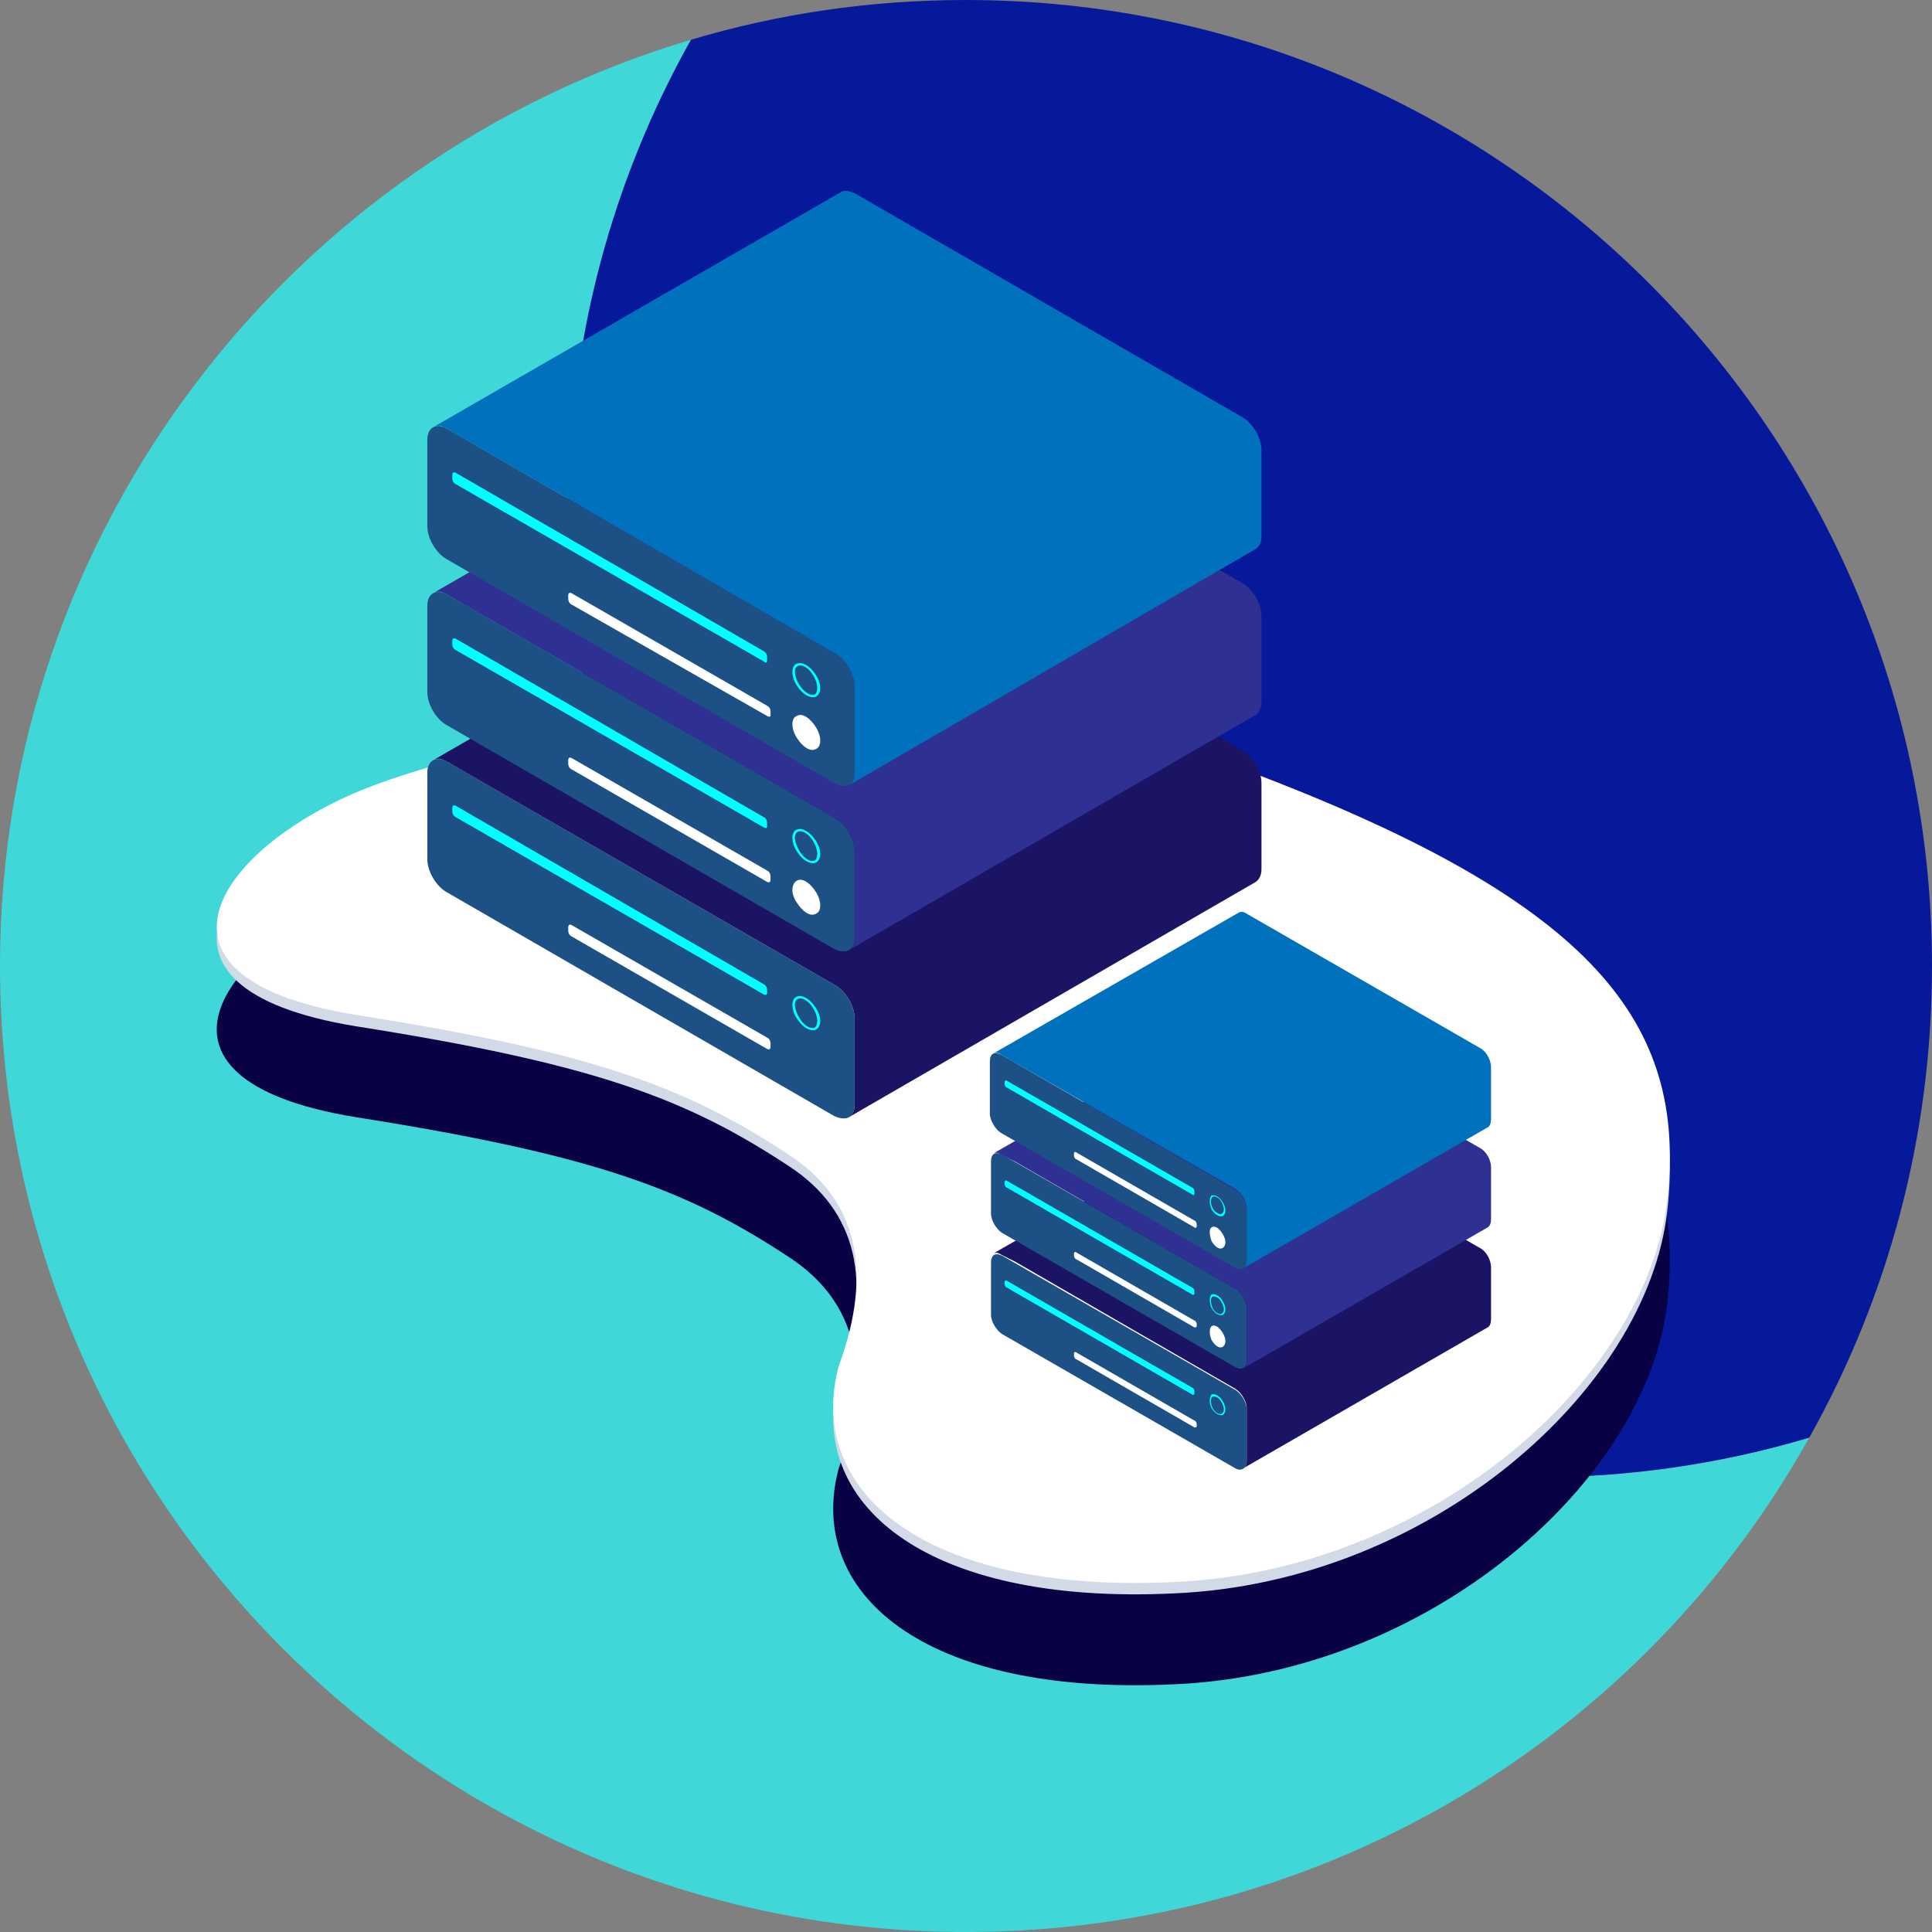 <?xml version="1.0" encoding="utf-8"?>
<!-- Generator: Adobe Illustrator 22.1.0, SVG Export Plug-In . SVG Version: 6.00 Build 0)  -->
<svg version="1.1" id="Layer_1" xmlns="http://www.w3.org/2000/svg" xmlns:xlink="http://www.w3.org/1999/xlink" x="0px" y="0px"
	 viewBox="0 0 170 170" style="enable-background:new 0 0 170 170;" xml:space="preserve">
<rect x="0" y="0" width="170" height="170" fill="#808080" stroke="none"/>
<style type="text/css">
	.st0{fill:#3FD7D7;}
	.st1{fill:#06199B;}
	.st2{fill:#080245;}
	.st3{fill:#D3DAE7;}
	.st4{fill:#FFFFFF;}
	.st5{fill:#1D5084;}
	.st6{fill:#00FFFF;}
	.st7{fill:#1B1464;}
	.st8{fill:#2E3192;}
	.st9{fill:#0071BC;}
</style>
<g>
	<path class="st0" d="M159.2,126.5c-14.5,26-42.3,43.5-74.2,43.5c-46.9,0-85-38.1-85-85C0,46.5,25.7,13.9,60.8,3.5
		C53.9,15.8,50,29.9,50,45c0,46.9,38.1,85,85,85C143.4,130,151.5,128.8,159.2,126.5z"/>
	<path class="st1" d="M170,85c0,15.1-3.9,29.2-10.8,41.5c-7.7,2.3-15.8,3.5-24.2,3.5c-46.9,0-85-38.1-85-85
		c0-15.1,3.9-29.2,10.8-41.5C68.5,1.2,76.6,0,85,0C131.9,0,170,38.1,170,85z"/>
	<path class="st2" d="M103.4,148.2c-22.4,1.1-32.5-8.2-29.6-19c3.1-8.4,1.6-14.7-4.4-18.6c-9.1-6-17.2-9-38.1-12.3
		C10.5,94.9,19.8,83,32.9,78.2s49-12,78.1-0.8s37.5,21.7,35.7,37.3S125.9,147.2,103.4,148.2z"/>
	<path class="st3" d="M103.4,140.2c-22.4,1.1-32.5-8.2-29.6-19c3.1-8.4,1.6-14.7-4.4-18.6c-9.1-6-17.2-9-38.1-12.3
		C10.5,86.9,19.8,75,32.9,70.1s49-12,78.1-0.8s37.5,21.7,35.7,37.3C144.9,122.3,125.9,139.2,103.4,140.2z"/>
	<path class="st4" d="M103.4,139.2c-22.4,1.1-32.5-8.2-29.6-19c3.1-8.4,1.6-14.7-4.4-18.6c-9.1-6-17.2-9-38.1-12.3
		C10.5,85.9,19.8,74,32.9,69.1s49-12,78.1-0.8s37.5,21.7,35.7,37.3C144.9,121.3,125.9,138.2,103.4,139.2z"/>
	<g>
		<path class="st5" d="M75.2,97.2v-7.6c0-1.1-0.8-2.4-1.7-2.9L39.3,67c-0.9-0.5-1.7-0.1-1.7,1v7.6c0,1.1,0.8,2.4,1.7,2.9l34.1,19.7
			C74.5,98.7,75.2,98.3,75.2,97.2"/>
		<path class="st6" d="M70.1,89.6c0.5,0.8,1.2,1.2,1.7,1c0.5-0.3,0.5-1.1,0-1.9s-1.2-1.2-1.7-1C69.6,87.9,69.6,88.8,70.1,89.6
			 M70.2,87.9c0.4-0.2,1,0.2,1.4,0.9c0.4,0.7,0.4,1.4,0.1,1.6c-0.4,0.2-1-0.2-1.4-0.9C69.9,88.8,69.8,88.1,70.2,87.9"/>
		<path class="st7" d="M39.3,67c-0.5-0.3-0.9-0.3-1.2-0.1l0,0L74,46.2l0,0c0.3-0.2,0.7-0.1,1.2,0.1L109.3,66
			c0.9,0.5,1.7,1.8,1.7,2.9v7.6c0,0.5-0.2,0.9-0.5,1.1l0,0L74.7,98.3l0,0c0.3-0.2,0.5-0.5,0.5-1.1v-7.6c0-1.1-0.8-2.4-1.7-2.9
			L41.2,68.1"/>
		<path class="st6" d="M67.5,87.4v-0.3c0-0.2-0.1-0.4-0.3-0.5L40.1,70.9c-0.2-0.1-0.3,0-0.3,0.2v0.3c0,0.2,0.1,0.4,0.3,0.5
			l27.1,15.6C67.4,87.6,67.5,87.5,67.5,87.4"/>
		<path class="st4" d="M67.8,92.1v-0.3c0-0.2-0.1-0.4-0.3-0.5l-17.2-9.9c-0.2-0.1-0.3,0-0.3,0.2v0.3c0,0.2,0.1,0.4,0.3,0.5l17.2,9.9
			C67.7,92.4,67.8,92.3,67.8,92.1"/>
		<path class="st5" d="M75.2,82.5v-7.6c0-1.1-0.8-2.4-1.7-2.9L39.3,52.3c-0.9-0.5-1.7-0.1-1.7,1v7.6c0,1.1,0.8,2.4,1.7,2.9
			l34.1,19.7C74.5,84,75.2,83.6,75.2,82.5"/>
		<path class="st4" d="M70.1,77.5c0.5-0.3,1.2,0.2,1.7,1s0.5,1.7,0,1.9c-0.5,0.3-1.2-0.2-1.7-1C69.6,78.7,69.6,77.8,70.1,77.5"/>
		<path class="st6" d="M70.1,74.9c0.5,0.8,1.2,1.2,1.7,1c0.5-0.3,0.5-1.1,0-1.9s-1.2-1.2-1.7-1S69.6,74.1,70.1,74.9 M70.2,73.2
			c0.4-0.2,1,0.2,1.4,0.9c0.4,0.7,0.4,1.4,0.1,1.6c-0.4,0.2-1-0.2-1.4-0.9C69.9,74.1,69.8,73.4,70.2,73.2"/>
		<path class="st8" d="M39.3,52.3c-0.5-0.3-0.9-0.3-1.2-0.1l0,0L74,31.5l0,0c0.3-0.2,0.7-0.1,1.2,0.1l34.1,19.7
			c0.9,0.5,1.7,1.8,1.7,2.9v7.6c0,0.5-0.2,0.9-0.5,1.1l0,0L74.7,83.6l0,0c0.3-0.2,0.5-0.5,0.5-1.1v-7.6c0-1.1-0.8-2.4-1.7-2.9
			L41.2,53.4"/>
		<path class="st6" d="M67.5,72.7v-0.3c0-0.2-0.1-0.4-0.3-0.5L40.1,56.2c-0.2-0.1-0.3,0-0.3,0.2v0.3c0,0.2,0.1,0.4,0.3,0.5
			l27.1,15.6C67.4,72.9,67.5,72.9,67.5,72.7"/>
		<path class="st4" d="M67.8,77.4v-0.3c0-0.2-0.1-0.4-0.3-0.5l-17.2-9.9c-0.2-0.1-0.3,0-0.3,0.2v0.3c0,0.2,0.1,0.4,0.3,0.5l17.2,9.9
			C67.7,77.7,67.8,77.6,67.8,77.4"/>
		<path class="st5" d="M75.2,68v-7.6c0-1.1-0.8-2.4-1.7-2.9L39.3,37.7c-0.9-0.5-1.7-0.1-1.7,1v7.6c0,1.1,0.8,2.4,1.7,2.9l34.1,19.7
			C74.5,69.5,75.2,69,75.2,68"/>
		<path class="st4" d="M70.1,63c0.5-0.3,1.2,0.2,1.7,1c0.5,0.8,0.5,1.7,0,1.9c-0.5,0.3-1.2-0.2-1.7-1S69.6,63.2,70.1,63"/>
		<path class="st6" d="M70.1,60.3c0.5,0.8,1.2,1.2,1.7,1c0.5-0.3,0.5-1.1,0-1.9c-0.5-0.8-1.2-1.2-1.7-1S69.6,59.5,70.1,60.3
			 M70.2,58.6c0.4-0.2,1,0.2,1.4,0.9s0.4,1.4,0.1,1.6s-1-0.2-1.4-0.9C69.9,59.5,69.8,58.8,70.2,58.6"/>
		<path class="st9" d="M39.3,37.7c-0.5-0.3-0.9-0.3-1.2-0.1l0,0L74,16.9l0,0c0.3-0.2,0.7-0.1,1.2,0.1l34.1,19.7
			c0.9,0.5,1.7,1.8,1.7,2.9v7.6c0,0.5-0.2,0.9-0.5,1.1l0,0L74.7,69.1l0,0c0.3-0.2,0.5-0.5,0.5-1.1v-7.6c0-1.1-0.8-2.4-1.7-2.9
			L41.2,38.8"/>
		<path class="st6" d="M67.5,58.1v-0.3c0-0.2-0.1-0.4-0.3-0.5L40.1,41.6c-0.2-0.1-0.3,0-0.3,0.2v0.3c0,0.2,0.1,0.4,0.3,0.5
			l27.1,15.6C67.4,58.4,67.5,58.3,67.5,58.1"/>
		<path class="st4" d="M67.8,62.9v-0.3c0-0.2-0.1-0.4-0.3-0.5l-17.2-9.9c-0.2-0.1-0.3,0-0.3,0.2v0.3c0,0.2,0.1,0.4,0.3,0.5L67.5,63
			C67.7,63.1,67.8,63.1,67.8,62.9"/>
	</g>
	<g>
		<path class="st5" d="M109.7,128.6V124c0-0.6-0.5-1.4-1-1.7l-20.5-11.8c-0.6-0.3-1-0.1-1,0.6v4.6c0,0.6,0.5,1.4,1,1.7l20.5,11.8
			C109.2,129.5,109.7,129.2,109.7,128.6"/>
		<path class="st6" d="M106.6,123.9c0.3,0.5,0.7,0.7,1,0.6c0.3-0.2,0.3-0.7,0-1.2s-0.7-0.7-1-0.6C106.4,123,106.4,123.5,106.6,123.9
			 M106.7,122.9c0.2-0.1,0.6,0.1,0.8,0.5c0.2,0.4,0.3,0.8,0,1c-0.2,0.1-0.6-0.1-0.8-0.5C106.5,123.5,106.5,123,106.7,122.9"/>
		<path class="st7" d="M88.1,110.4c-0.3-0.2-0.5-0.2-0.7-0.1l0,0L109,97.9l0,0c0.2-0.1,0.4-0.1,0.7,0.1l20.5,11.8
			c0.6,0.3,1,1.1,1,1.7v4.6c0,0.3-0.1,0.6-0.3,0.7l0,0l-21.5,12.4l0,0c0.2-0.1,0.3-0.3,0.3-0.7v-4.6c0-0.6-0.5-1.4-1-1.7L89.3,111"
			/>
		<path class="st6" d="M105.1,122.6v-0.2c0-0.1-0.1-0.3-0.2-0.3l-16.3-9.4c-0.1-0.1-0.2,0-0.2,0.1v0.2c0,0.1,0.1,0.3,0.2,0.3
			l16.3,9.4C105,122.8,105.1,122.7,105.1,122.6"/>
		<path class="st4" d="M105.3,125.5v-0.2c0-0.1-0.1-0.3-0.2-0.3l-10.4-6c-0.1-0.1-0.2,0-0.2,0.1v0.2c0,0.1,0.1,0.3,0.2,0.3l10.4,6
			C105.2,125.6,105.3,125.6,105.3,125.5"/>
		<path class="st5" d="M109.7,119.7v-4.6c0-0.6-0.5-1.4-1-1.7l-20.5-11.8c-0.6-0.3-1-0.1-1,0.6v4.6c0,0.6,0.5,1.4,1,1.7l20.5,11.8
			C109.2,120.6,109.7,120.4,109.7,119.7"/>
		<path class="st4" d="M106.6,116.7c0.3-0.2,0.7,0.1,1,0.6s0.3,1,0,1.2s-0.7-0.1-1-0.6C106.4,117.4,106.4,116.9,106.6,116.7"/>
		<path class="st6" d="M106.6,115.1c0.3,0.5,0.7,0.7,1,0.6c0.3-0.2,0.3-0.7,0-1.2s-0.7-0.7-1-0.6
			C106.4,114.1,106.4,114.6,106.6,115.1 M106.7,114.1c0.2-0.1,0.6,0.1,0.8,0.5c0.2,0.4,0.3,0.8,0,1c-0.2,0.1-0.6-0.1-0.8-0.5
			C106.5,114.6,106.5,114.2,106.7,114.1"/>
		<path class="st8" d="M88.1,101.6c-0.3-0.2-0.5-0.2-0.7-0.1l0,0L109,89.1l0,0c0.2-0.1,0.4-0.1,0.7,0.1l20.5,11.8
			c0.6,0.3,1,1.1,1,1.7v4.6c0,0.3-0.1,0.6-0.3,0.7l0,0l-21.5,12.4l0,0c0.2-0.1,0.3-0.3,0.3-0.7v-4.6c0-0.6-0.5-1.4-1-1.7l-19.4-11.2
			"/>
		<path class="st6" d="M105.1,113.8v-0.2c0-0.1-0.1-0.3-0.2-0.3l-16.3-9.4c-0.1-0.1-0.2,0-0.2,0.1v0.2c0,0.1,0.1,0.3,0.2,0.3
			l16.3,9.4C105,114,105.1,113.9,105.1,113.8"/>
		<path class="st4" d="M105.3,116.7v-0.2c0-0.1-0.1-0.3-0.2-0.3l-10.4-6c-0.1-0.1-0.2,0-0.2,0.1v0.2c0,0.1,0.1,0.3,0.2,0.3l10.4,6
			C105.2,116.8,105.3,116.8,105.3,116.7"/>
		<path class="st5" d="M109.7,111v-4.6c0-0.6-0.5-1.4-1-1.7L88.1,92.8c-0.6-0.3-1-0.1-1,0.6V98c0,0.6,0.5,1.4,1,1.7l20.5,11.8
			C109.2,111.9,109.7,111.6,109.7,111"/>
		<path class="st4" d="M106.6,108c0.3-0.2,0.7,0.1,1,0.6s0.3,1,0,1.2s-0.7-0.1-1-0.6C106.4,108.6,106.4,108.1,106.6,108"/>
		<path class="st6" d="M106.6,106.4c0.3,0.5,0.7,0.7,1,0.6c0.3-0.2,0.3-0.7,0-1.2s-0.7-0.7-1-0.6
			C106.4,105.4,106.4,105.9,106.6,106.4 M106.7,105.3c0.2-0.1,0.6,0.1,0.8,0.5c0.2,0.4,0.3,0.8,0,1c-0.2,0.1-0.6-0.1-0.8-0.5
			C106.5,105.9,106.5,105.5,106.7,105.3"/>
		<path class="st9" d="M88.1,92.8c-0.3-0.2-0.5-0.2-0.7-0.1l0,0L109,80.3l0,0c0.2-0.1,0.4-0.1,0.7,0.1l20.5,11.8
			c0.6,0.3,1,1.1,1,1.7v4.6c0,0.3-0.1,0.6-0.3,0.7l0,0l-21.5,12.4l0,0c0.2-0.1,0.3-0.3,0.3-0.7v-4.6c0-0.6-0.5-1.4-1-1.7L89.3,93.5"
			/>
		<path class="st6" d="M105.1,105v-0.2c0-0.1-0.1-0.3-0.2-0.3l-16.3-9.4c-0.1-0.1-0.2,0-0.2,0.1v0.2c0,0.1,0.1,0.3,0.2,0.3l16.3,9.4
			C105,105.2,105.1,105.2,105.1,105"/>
		<path class="st4" d="M105.3,107.9v-0.2c0-0.1-0.1-0.3-0.2-0.3l-10.4-6c-0.1-0.1-0.2,0-0.2,0.1v0.2c0,0.1,0.1,0.3,0.2,0.3l10.4,6
			C105.2,108.1,105.3,108,105.3,107.9"/>
	</g>
</g>
</svg>
